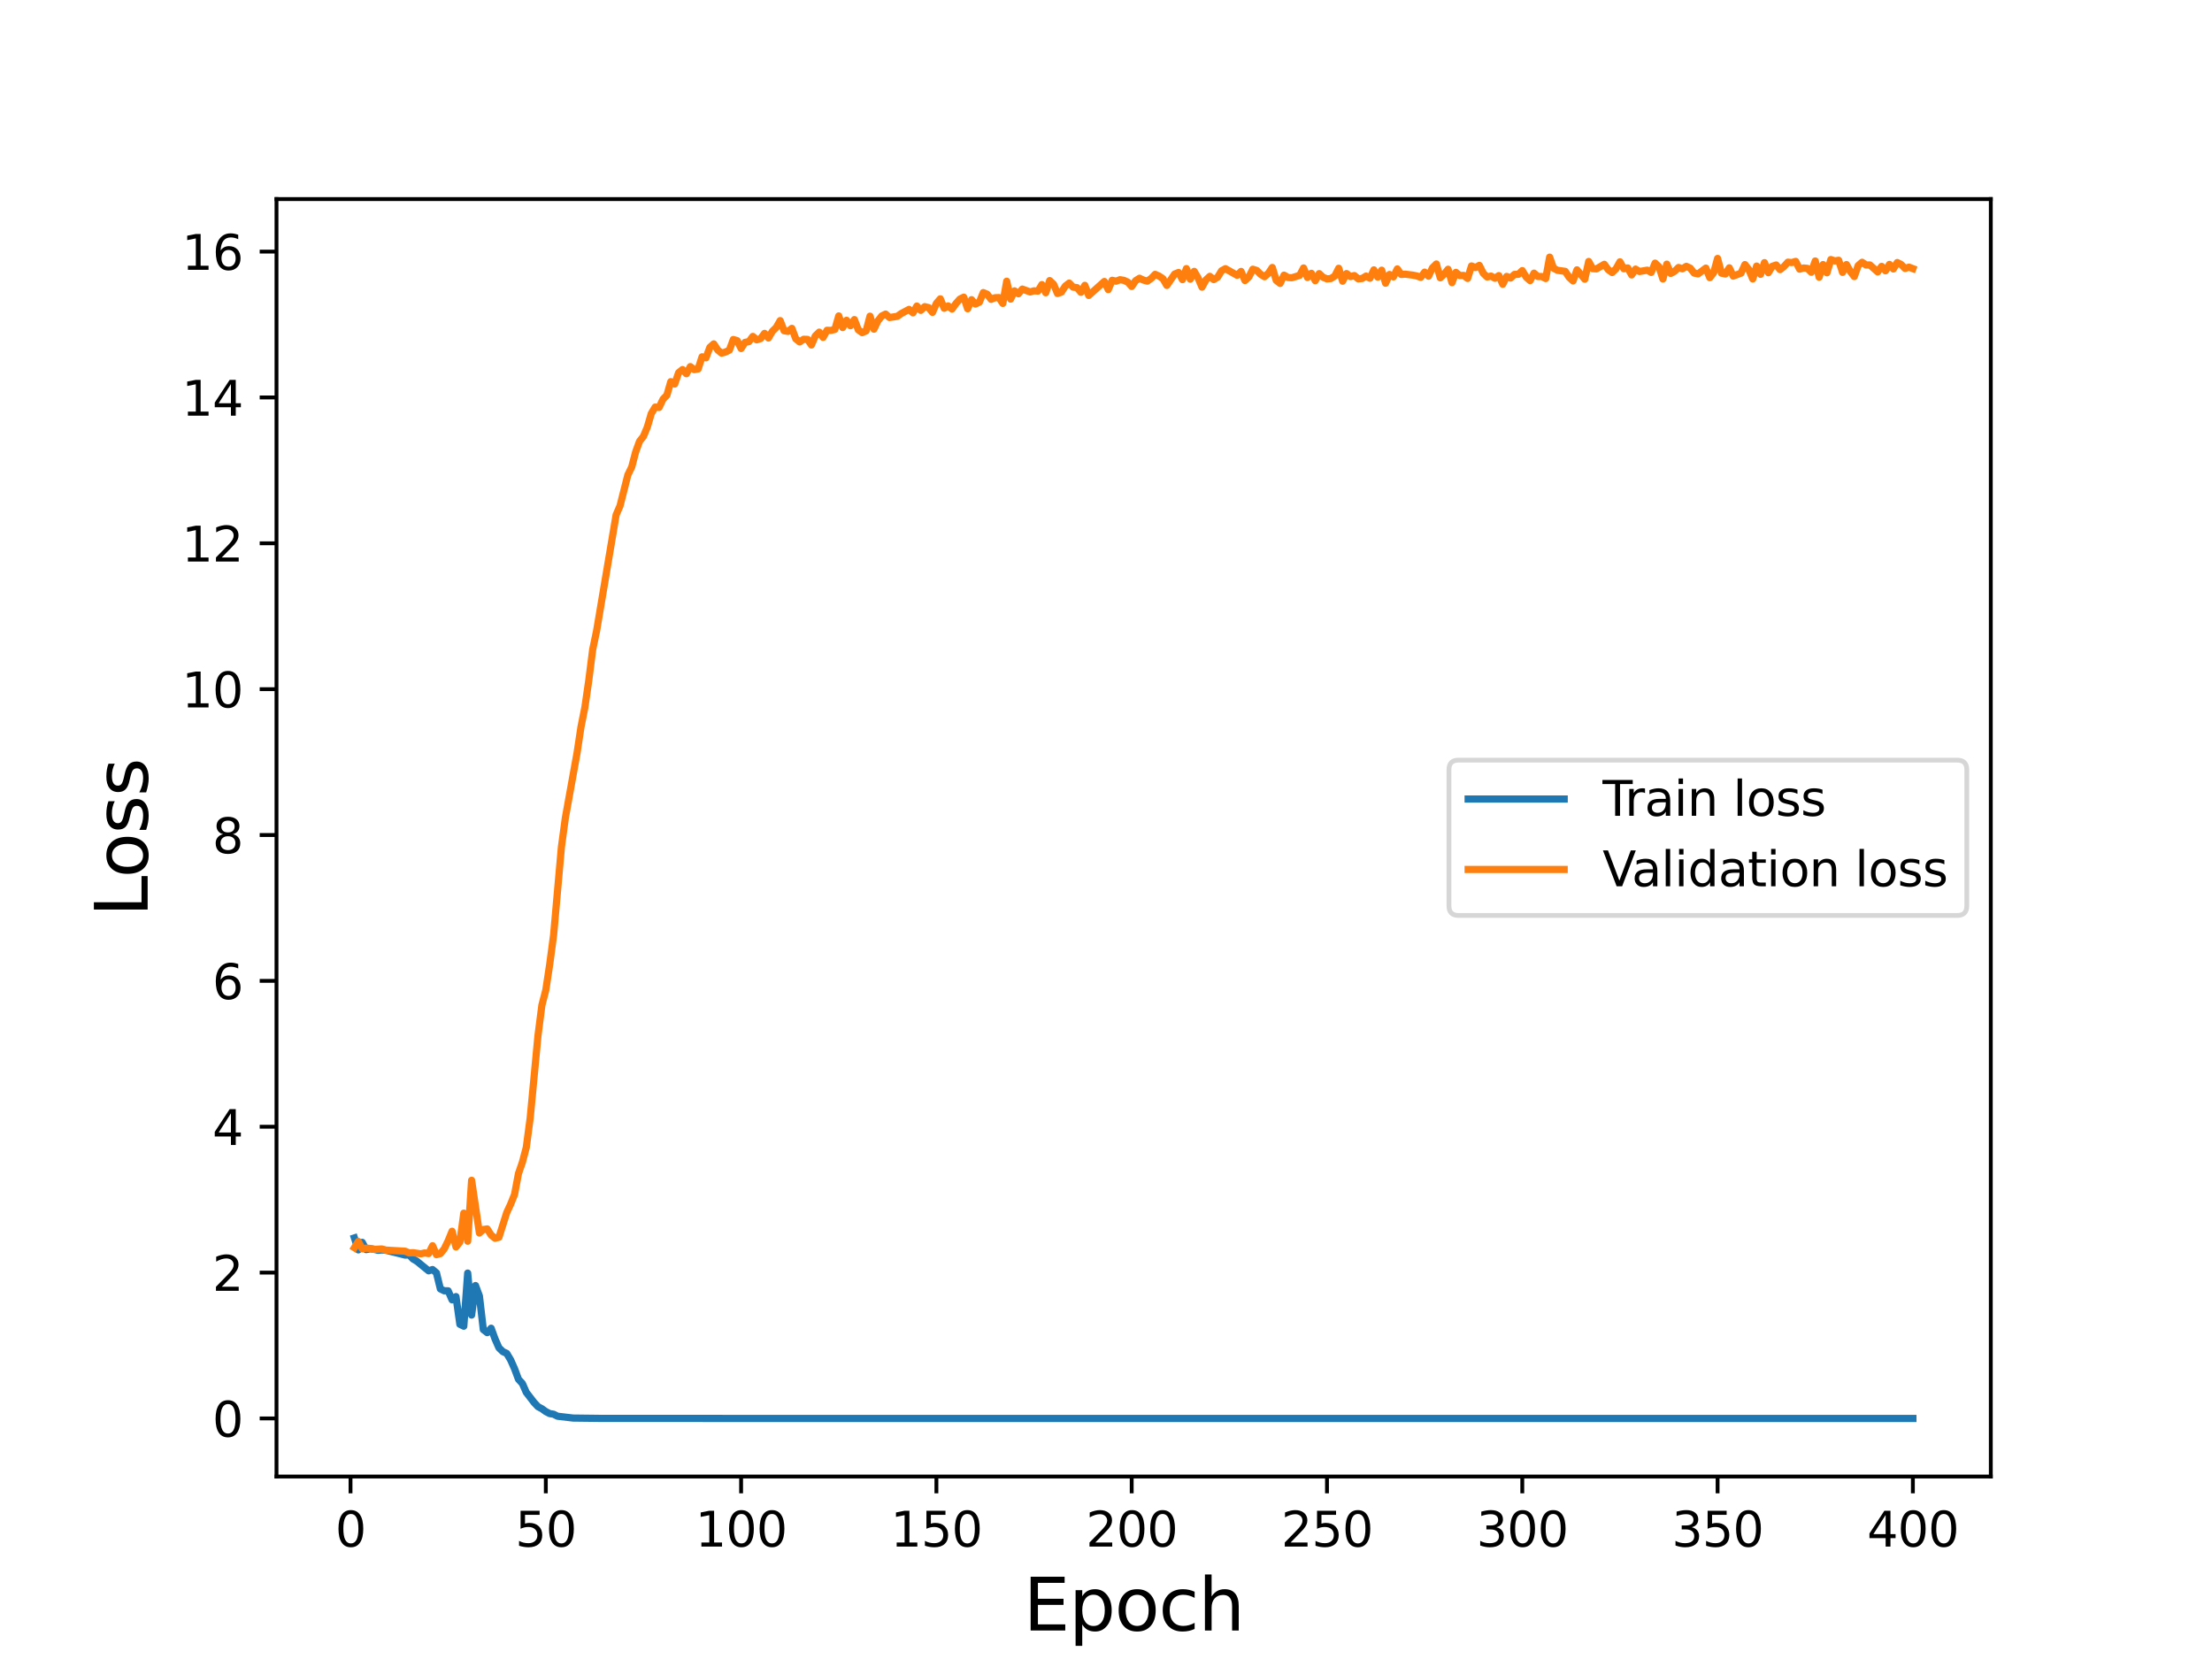 <?xml version="1.0" encoding="utf-8" standalone="no"?>
<!DOCTYPE svg PUBLIC "-//W3C//DTD SVG 1.1//EN"
  "http://www.w3.org/Graphics/SVG/1.1/DTD/svg11.dtd">
<svg height="345.6pt" version="1.1" viewBox="0 0 460.8 345.6" width="460.8pt" xmlns="http://www.w3.org/2000/svg" xmlns:xlink="http://www.w3.org/1999/xlink">
 <defs>
  <style type="text/css">*{stroke-linecap:butt;stroke-linejoin:round;}</style>
 </defs>
 <g id="figure_1">
  <g id="patch_1">
   <path d="M 0 345.6 
L 460.8 345.6 
L 460.8 0 
L 0 0 
z
" style="fill:#ffffff;"/>
  </g>
  <g id="axes_1">
   <g id="patch_2">
    <path d="M 57.6 307.584 
L 414.72 307.584 
L 414.72 41.472 
L 57.6 41.472 
z
" style="fill:#ffffff;"/>
   </g>
   <g id="matplotlib.axis_1">
    <g id="xtick_1">
     <g id="line2d_1">
      <defs>
       <path d="M 0 0 
L 0 3.5 
" id="m7cf2408c35" style="stroke:#000000;stroke-width:0.8;"/>
      </defs>
      <g>
       <use style="stroke:#000000;stroke-width:0.8;" x="73.019" xlink:href="#m7cf2408c35" y="307.584"/>
      </g>
     </g>
     <g id="text_1">
      <!-- 0 -->
      <g transform="translate(69.838 322.182)scale(0.1 -0.1)">
       <defs>
        <path d="M 2034 4250 
Q 1547 4250 1301 3770 
Q 1056 3291 1056 2328 
Q 1056 1369 1301 889 
Q 1547 409 2034 409 
Q 2525 409 2770 889 
Q 3016 1369 3016 2328 
Q 3016 3291 2770 3770 
Q 2525 4250 2034 4250 
z
M 2034 4750 
Q 2819 4750 3233 4129 
Q 3647 3509 3647 2328 
Q 3647 1150 3233 529 
Q 2819 -91 2034 -91 
Q 1250 -91 836 529 
Q 422 1150 422 2328 
Q 422 3509 836 4129 
Q 1250 4750 2034 4750 
z
" id="DejaVuSans-30" transform="scale(0.016)"/>
       </defs>
       <use xlink:href="#DejaVuSans-30"/>
      </g>
     </g>
    </g>
    <g id="xtick_2">
     <g id="line2d_2">
      <g>
       <use style="stroke:#000000;stroke-width:0.8;" x="113.703" xlink:href="#m7cf2408c35" y="307.584"/>
      </g>
     </g>
     <g id="text_2">
      <!-- 50 -->
      <g transform="translate(107.34 322.182)scale(0.1 -0.1)">
       <defs>
        <path d="M 691 4666 
L 3169 4666 
L 3169 4134 
L 1269 4134 
L 1269 2991 
Q 1406 3038 1543 3061 
Q 1681 3084 1819 3084 
Q 2600 3084 3056 2656 
Q 3513 2228 3513 1497 
Q 3513 744 3044 326 
Q 2575 -91 1722 -91 
Q 1428 -91 1123 -41 
Q 819 9 494 109 
L 494 744 
Q 775 591 1075 516 
Q 1375 441 1709 441 
Q 2250 441 2565 725 
Q 2881 1009 2881 1497 
Q 2881 1984 2565 2268 
Q 2250 2553 1709 2553 
Q 1456 2553 1204 2497 
Q 953 2441 691 2322 
L 691 4666 
z
" id="DejaVuSans-35" transform="scale(0.016)"/>
       </defs>
       <use xlink:href="#DejaVuSans-35"/>
       <use x="63.623" xlink:href="#DejaVuSans-30"/>
      </g>
     </g>
    </g>
    <g id="xtick_3">
     <g id="line2d_3">
      <g>
       <use style="stroke:#000000;stroke-width:0.8;" x="154.386" xlink:href="#m7cf2408c35" y="307.584"/>
      </g>
     </g>
     <g id="text_3">
      <!-- 100 -->
      <g transform="translate(144.842 322.182)scale(0.1 -0.1)">
       <defs>
        <path d="M 794 531 
L 1825 531 
L 1825 4091 
L 703 3866 
L 703 4441 
L 1819 4666 
L 2450 4666 
L 2450 531 
L 3481 531 
L 3481 0 
L 794 0 
L 794 531 
z
" id="DejaVuSans-31" transform="scale(0.016)"/>
       </defs>
       <use xlink:href="#DejaVuSans-31"/>
       <use x="63.623" xlink:href="#DejaVuSans-30"/>
       <use x="127.246" xlink:href="#DejaVuSans-30"/>
      </g>
     </g>
    </g>
    <g id="xtick_4">
     <g id="line2d_4">
      <g>
       <use style="stroke:#000000;stroke-width:0.8;" x="195.07" xlink:href="#m7cf2408c35" y="307.584"/>
      </g>
     </g>
     <g id="text_4">
      <!-- 150 -->
      <g transform="translate(185.526 322.182)scale(0.1 -0.1)">
       <use xlink:href="#DejaVuSans-31"/>
       <use x="63.623" xlink:href="#DejaVuSans-35"/>
       <use x="127.246" xlink:href="#DejaVuSans-30"/>
      </g>
     </g>
    </g>
    <g id="xtick_5">
     <g id="line2d_5">
      <g>
       <use style="stroke:#000000;stroke-width:0.8;" x="235.753" xlink:href="#m7cf2408c35" y="307.584"/>
      </g>
     </g>
     <g id="text_5">
      <!-- 200 -->
      <g transform="translate(226.209 322.182)scale(0.1 -0.1)">
       <defs>
        <path d="M 1228 531 
L 3431 531 
L 3431 0 
L 469 0 
L 469 531 
Q 828 903 1448 1529 
Q 2069 2156 2228 2338 
Q 2531 2678 2651 2914 
Q 2772 3150 2772 3378 
Q 2772 3750 2511 3984 
Q 2250 4219 1831 4219 
Q 1534 4219 1204 4116 
Q 875 4013 500 3803 
L 500 4441 
Q 881 4594 1212 4672 
Q 1544 4750 1819 4750 
Q 2544 4750 2975 4387 
Q 3406 4025 3406 3419 
Q 3406 3131 3298 2873 
Q 3191 2616 2906 2266 
Q 2828 2175 2409 1742 
Q 1991 1309 1228 531 
z
" id="DejaVuSans-32" transform="scale(0.016)"/>
       </defs>
       <use xlink:href="#DejaVuSans-32"/>
       <use x="63.623" xlink:href="#DejaVuSans-30"/>
       <use x="127.246" xlink:href="#DejaVuSans-30"/>
      </g>
     </g>
    </g>
    <g id="xtick_6">
     <g id="line2d_6">
      <g>
       <use style="stroke:#000000;stroke-width:0.8;" x="276.437" xlink:href="#m7cf2408c35" y="307.584"/>
      </g>
     </g>
     <g id="text_6">
      <!-- 250 -->
      <g transform="translate(266.893 322.182)scale(0.1 -0.1)">
       <use xlink:href="#DejaVuSans-32"/>
       <use x="63.623" xlink:href="#DejaVuSans-35"/>
       <use x="127.246" xlink:href="#DejaVuSans-30"/>
      </g>
     </g>
    </g>
    <g id="xtick_7">
     <g id="line2d_7">
      <g>
       <use style="stroke:#000000;stroke-width:0.8;" x="317.12" xlink:href="#m7cf2408c35" y="307.584"/>
      </g>
     </g>
     <g id="text_7">
      <!-- 300 -->
      <g transform="translate(307.576 322.182)scale(0.1 -0.1)">
       <defs>
        <path d="M 2597 2516 
Q 3050 2419 3304 2112 
Q 3559 1806 3559 1356 
Q 3559 666 3084 287 
Q 2609 -91 1734 -91 
Q 1441 -91 1130 -33 
Q 819 25 488 141 
L 488 750 
Q 750 597 1062 519 
Q 1375 441 1716 441 
Q 2309 441 2620 675 
Q 2931 909 2931 1356 
Q 2931 1769 2642 2001 
Q 2353 2234 1838 2234 
L 1294 2234 
L 1294 2753 
L 1863 2753 
Q 2328 2753 2575 2939 
Q 2822 3125 2822 3475 
Q 2822 3834 2567 4026 
Q 2313 4219 1838 4219 
Q 1578 4219 1281 4162 
Q 984 4106 628 3988 
L 628 4550 
Q 988 4650 1302 4700 
Q 1616 4750 1894 4750 
Q 2613 4750 3031 4423 
Q 3450 4097 3450 3541 
Q 3450 3153 3228 2886 
Q 3006 2619 2597 2516 
z
" id="DejaVuSans-33" transform="scale(0.016)"/>
       </defs>
       <use xlink:href="#DejaVuSans-33"/>
       <use x="63.623" xlink:href="#DejaVuSans-30"/>
       <use x="127.246" xlink:href="#DejaVuSans-30"/>
      </g>
     </g>
    </g>
    <g id="xtick_8">
     <g id="line2d_8">
      <g>
       <use style="stroke:#000000;stroke-width:0.8;" x="357.804" xlink:href="#m7cf2408c35" y="307.584"/>
      </g>
     </g>
     <g id="text_8">
      <!-- 350 -->
      <g transform="translate(348.26 322.182)scale(0.1 -0.1)">
       <use xlink:href="#DejaVuSans-33"/>
       <use x="63.623" xlink:href="#DejaVuSans-35"/>
       <use x="127.246" xlink:href="#DejaVuSans-30"/>
      </g>
     </g>
    </g>
    <g id="xtick_9">
     <g id="line2d_9">
      <g>
       <use style="stroke:#000000;stroke-width:0.8;" x="398.487" xlink:href="#m7cf2408c35" y="307.584"/>
      </g>
     </g>
     <g id="text_9">
      <!-- 400 -->
      <g transform="translate(388.944 322.182)scale(0.1 -0.1)">
       <defs>
        <path d="M 2419 4116 
L 825 1625 
L 2419 1625 
L 2419 4116 
z
M 2253 4666 
L 3047 4666 
L 3047 1625 
L 3713 1625 
L 3713 1100 
L 3047 1100 
L 3047 0 
L 2419 0 
L 2419 1100 
L 313 1100 
L 313 1709 
L 2253 4666 
z
" id="DejaVuSans-34" transform="scale(0.016)"/>
       </defs>
       <use xlink:href="#DejaVuSans-34"/>
       <use x="63.623" xlink:href="#DejaVuSans-30"/>
       <use x="127.246" xlink:href="#DejaVuSans-30"/>
      </g>
     </g>
    </g>
    <g id="text_10">
     <!-- Epoch -->
     <g transform="translate(213.194 339.66)scale(0.15 -0.15)">
      <defs>
       <path d="M 628 4666 
L 3578 4666 
L 3578 4134 
L 1259 4134 
L 1259 2753 
L 3481 2753 
L 3481 2222 
L 1259 2222 
L 1259 531 
L 3634 531 
L 3634 0 
L 628 0 
L 628 4666 
z
" id="DejaVuSans-45" transform="scale(0.016)"/>
       <path d="M 1159 525 
L 1159 -1331 
L 581 -1331 
L 581 3500 
L 1159 3500 
L 1159 2969 
Q 1341 3281 1617 3432 
Q 1894 3584 2278 3584 
Q 2916 3584 3314 3078 
Q 3713 2572 3713 1747 
Q 3713 922 3314 415 
Q 2916 -91 2278 -91 
Q 1894 -91 1617 61 
Q 1341 213 1159 525 
z
M 3116 1747 
Q 3116 2381 2855 2742 
Q 2594 3103 2138 3103 
Q 1681 3103 1420 2742 
Q 1159 2381 1159 1747 
Q 1159 1113 1420 752 
Q 1681 391 2138 391 
Q 2594 391 2855 752 
Q 3116 1113 3116 1747 
z
" id="DejaVuSans-70" transform="scale(0.016)"/>
       <path d="M 1959 3097 
Q 1497 3097 1228 2736 
Q 959 2375 959 1747 
Q 959 1119 1226 758 
Q 1494 397 1959 397 
Q 2419 397 2687 759 
Q 2956 1122 2956 1747 
Q 2956 2369 2687 2733 
Q 2419 3097 1959 3097 
z
M 1959 3584 
Q 2709 3584 3137 3096 
Q 3566 2609 3566 1747 
Q 3566 888 3137 398 
Q 2709 -91 1959 -91 
Q 1206 -91 779 398 
Q 353 888 353 1747 
Q 353 2609 779 3096 
Q 1206 3584 1959 3584 
z
" id="DejaVuSans-6f" transform="scale(0.016)"/>
       <path d="M 3122 3366 
L 3122 2828 
Q 2878 2963 2633 3030 
Q 2388 3097 2138 3097 
Q 1578 3097 1268 2742 
Q 959 2388 959 1747 
Q 959 1106 1268 751 
Q 1578 397 2138 397 
Q 2388 397 2633 464 
Q 2878 531 3122 666 
L 3122 134 
Q 2881 22 2623 -34 
Q 2366 -91 2075 -91 
Q 1284 -91 818 406 
Q 353 903 353 1747 
Q 353 2603 823 3093 
Q 1294 3584 2113 3584 
Q 2378 3584 2631 3529 
Q 2884 3475 3122 3366 
z
" id="DejaVuSans-63" transform="scale(0.016)"/>
       <path d="M 3513 2113 
L 3513 0 
L 2938 0 
L 2938 2094 
Q 2938 2591 2744 2837 
Q 2550 3084 2163 3084 
Q 1697 3084 1428 2787 
Q 1159 2491 1159 1978 
L 1159 0 
L 581 0 
L 581 4863 
L 1159 4863 
L 1159 2956 
Q 1366 3272 1645 3428 
Q 1925 3584 2291 3584 
Q 2894 3584 3203 3211 
Q 3513 2838 3513 2113 
z
" id="DejaVuSans-68" transform="scale(0.016)"/>
      </defs>
      <use xlink:href="#DejaVuSans-45"/>
      <use x="63.184" xlink:href="#DejaVuSans-70"/>
      <use x="126.66" xlink:href="#DejaVuSans-6f"/>
      <use x="187.842" xlink:href="#DejaVuSans-63"/>
      <use x="242.822" xlink:href="#DejaVuSans-68"/>
     </g>
    </g>
   </g>
   <g id="matplotlib.axis_2">
    <g id="ytick_1">
     <g id="line2d_10">
      <defs>
       <path d="M 0 0 
L -3.5 0 
" id="mb9af33ab15" style="stroke:#000000;stroke-width:0.8;"/>
      </defs>
      <g>
       <use style="stroke:#000000;stroke-width:0.8;" x="57.6" xlink:href="#mb9af33ab15" y="295.488"/>
      </g>
     </g>
     <g id="text_11">
      <!-- 0 -->
      <g transform="translate(44.237 299.287)scale(0.1 -0.1)">
       <use xlink:href="#DejaVuSans-30"/>
      </g>
     </g>
    </g>
    <g id="ytick_2">
     <g id="line2d_11">
      <g>
       <use style="stroke:#000000;stroke-width:0.8;" x="57.6" xlink:href="#mb9af33ab15" y="265.104"/>
      </g>
     </g>
     <g id="text_12">
      <!-- 2 -->
      <g transform="translate(44.237 268.903)scale(0.1 -0.1)">
       <use xlink:href="#DejaVuSans-32"/>
      </g>
     </g>
    </g>
    <g id="ytick_3">
     <g id="line2d_12">
      <g>
       <use style="stroke:#000000;stroke-width:0.8;" x="57.6" xlink:href="#mb9af33ab15" y="234.719"/>
      </g>
     </g>
     <g id="text_13">
      <!-- 4 -->
      <g transform="translate(44.237 238.518)scale(0.1 -0.1)">
       <use xlink:href="#DejaVuSans-34"/>
      </g>
     </g>
    </g>
    <g id="ytick_4">
     <g id="line2d_13">
      <g>
       <use style="stroke:#000000;stroke-width:0.8;" x="57.6" xlink:href="#mb9af33ab15" y="204.335"/>
      </g>
     </g>
     <g id="text_14">
      <!-- 6 -->
      <g transform="translate(44.237 208.134)scale(0.1 -0.1)">
       <defs>
        <path d="M 2113 2584 
Q 1688 2584 1439 2293 
Q 1191 2003 1191 1497 
Q 1191 994 1439 701 
Q 1688 409 2113 409 
Q 2538 409 2786 701 
Q 3034 994 3034 1497 
Q 3034 2003 2786 2293 
Q 2538 2584 2113 2584 
z
M 3366 4563 
L 3366 3988 
Q 3128 4100 2886 4159 
Q 2644 4219 2406 4219 
Q 1781 4219 1451 3797 
Q 1122 3375 1075 2522 
Q 1259 2794 1537 2939 
Q 1816 3084 2150 3084 
Q 2853 3084 3261 2657 
Q 3669 2231 3669 1497 
Q 3669 778 3244 343 
Q 2819 -91 2113 -91 
Q 1303 -91 875 529 
Q 447 1150 447 2328 
Q 447 3434 972 4092 
Q 1497 4750 2381 4750 
Q 2619 4750 2861 4703 
Q 3103 4656 3366 4563 
z
" id="DejaVuSans-36" transform="scale(0.016)"/>
       </defs>
       <use xlink:href="#DejaVuSans-36"/>
      </g>
     </g>
    </g>
    <g id="ytick_5">
     <g id="line2d_14">
      <g>
       <use style="stroke:#000000;stroke-width:0.8;" x="57.6" xlink:href="#mb9af33ab15" y="173.95"/>
      </g>
     </g>
     <g id="text_15">
      <!-- 8 -->
      <g transform="translate(44.237 177.749)scale(0.1 -0.1)">
       <defs>
        <path d="M 2034 2216 
Q 1584 2216 1326 1975 
Q 1069 1734 1069 1313 
Q 1069 891 1326 650 
Q 1584 409 2034 409 
Q 2484 409 2743 651 
Q 3003 894 3003 1313 
Q 3003 1734 2745 1975 
Q 2488 2216 2034 2216 
z
M 1403 2484 
Q 997 2584 770 2862 
Q 544 3141 544 3541 
Q 544 4100 942 4425 
Q 1341 4750 2034 4750 
Q 2731 4750 3128 4425 
Q 3525 4100 3525 3541 
Q 3525 3141 3298 2862 
Q 3072 2584 2669 2484 
Q 3125 2378 3379 2068 
Q 3634 1759 3634 1313 
Q 3634 634 3220 271 
Q 2806 -91 2034 -91 
Q 1263 -91 848 271 
Q 434 634 434 1313 
Q 434 1759 690 2068 
Q 947 2378 1403 2484 
z
M 1172 3481 
Q 1172 3119 1398 2916 
Q 1625 2713 2034 2713 
Q 2441 2713 2670 2916 
Q 2900 3119 2900 3481 
Q 2900 3844 2670 4047 
Q 2441 4250 2034 4250 
Q 1625 4250 1398 4047 
Q 1172 3844 1172 3481 
z
" id="DejaVuSans-38" transform="scale(0.016)"/>
       </defs>
       <use xlink:href="#DejaVuSans-38"/>
      </g>
     </g>
    </g>
    <g id="ytick_6">
     <g id="line2d_15">
      <g>
       <use style="stroke:#000000;stroke-width:0.8;" x="57.6" xlink:href="#mb9af33ab15" y="143.566"/>
      </g>
     </g>
     <g id="text_16">
      <!-- 10 -->
      <g transform="translate(37.875 147.365)scale(0.1 -0.1)">
       <use xlink:href="#DejaVuSans-31"/>
       <use x="63.623" xlink:href="#DejaVuSans-30"/>
      </g>
     </g>
    </g>
    <g id="ytick_7">
     <g id="line2d_16">
      <g>
       <use style="stroke:#000000;stroke-width:0.8;" x="57.6" xlink:href="#mb9af33ab15" y="113.181"/>
      </g>
     </g>
     <g id="text_17">
      <!-- 12 -->
      <g transform="translate(37.875 116.98)scale(0.1 -0.1)">
       <use xlink:href="#DejaVuSans-31"/>
       <use x="63.623" xlink:href="#DejaVuSans-32"/>
      </g>
     </g>
    </g>
    <g id="ytick_8">
     <g id="line2d_17">
      <g>
       <use style="stroke:#000000;stroke-width:0.8;" x="57.6" xlink:href="#mb9af33ab15" y="82.797"/>
      </g>
     </g>
     <g id="text_18">
      <!-- 14 -->
      <g transform="translate(37.875 86.596)scale(0.1 -0.1)">
       <use xlink:href="#DejaVuSans-31"/>
       <use x="63.623" xlink:href="#DejaVuSans-34"/>
      </g>
     </g>
    </g>
    <g id="ytick_9">
     <g id="line2d_18">
      <g>
       <use style="stroke:#000000;stroke-width:0.8;" x="57.6" xlink:href="#mb9af33ab15" y="52.412"/>
      </g>
     </g>
     <g id="text_19">
      <!-- 16 -->
      <g transform="translate(37.875 56.211)scale(0.1 -0.1)">
       <use xlink:href="#DejaVuSans-31"/>
       <use x="63.623" xlink:href="#DejaVuSans-36"/>
      </g>
     </g>
    </g>
    <g id="text_20">
     <!-- Loss -->
     <g transform="translate(30.755 190.979)rotate(-90)scale(0.15 -0.15)">
      <defs>
       <path d="M 628 4666 
L 1259 4666 
L 1259 531 
L 3531 531 
L 3531 0 
L 628 0 
L 628 4666 
z
" id="DejaVuSans-4c" transform="scale(0.016)"/>
       <path d="M 2834 3397 
L 2834 2853 
Q 2591 2978 2328 3040 
Q 2066 3103 1784 3103 
Q 1356 3103 1142 2972 
Q 928 2841 928 2578 
Q 928 2378 1081 2264 
Q 1234 2150 1697 2047 
L 1894 2003 
Q 2506 1872 2764 1633 
Q 3022 1394 3022 966 
Q 3022 478 2636 193 
Q 2250 -91 1575 -91 
Q 1294 -91 989 -36 
Q 684 19 347 128 
L 347 722 
Q 666 556 975 473 
Q 1284 391 1588 391 
Q 1994 391 2212 530 
Q 2431 669 2431 922 
Q 2431 1156 2273 1281 
Q 2116 1406 1581 1522 
L 1381 1569 
Q 847 1681 609 1914 
Q 372 2147 372 2553 
Q 372 3047 722 3315 
Q 1072 3584 1716 3584 
Q 2034 3584 2315 3537 
Q 2597 3491 2834 3397 
z
" id="DejaVuSans-73" transform="scale(0.016)"/>
      </defs>
      <use xlink:href="#DejaVuSans-4c"/>
      <use x="53.963" xlink:href="#DejaVuSans-6f"/>
      <use x="115.145" xlink:href="#DejaVuSans-73"/>
      <use x="167.244" xlink:href="#DejaVuSans-73"/>
     </g>
    </g>
   </g>
   <g id="line2d_19">
    <path clip-path="url(#p94755a1eee)" d="M 73.833 257.879 
L 74.646 260.372 
L 75.46 258.804 
L 76.274 260.318 
L 77.087 260.155 
L 77.901 260.231 
L 78.715 260.463 
L 79.528 260.392 
L 80.342 260.439 
L 84.41 261.459 
L 85.224 261.422 
L 86.038 262.263 
L 86.851 262.745 
L 89.292 264.737 
L 90.106 264.468 
L 90.92 265.16 
L 91.733 268.496 
L 92.547 268.901 
L 93.361 268.905 
L 94.174 270.778 
L 94.988 270.103 
L 95.802 275.873 
L 96.616 276.271 
L 97.429 265.205 
L 98.243 273.957 
L 99.057 267.802 
L 99.87 269.993 
L 100.684 276.977 
L 101.498 277.617 
L 102.311 276.692 
L 103.125 278.926 
L 103.939 280.777 
L 104.752 281.568 
L 105.566 281.943 
L 106.38 283.307 
L 107.193 285.143 
L 108.007 287.326 
L 108.821 288.215 
L 109.634 290.058 
L 111.262 292.174 
L 112.075 293.037 
L 112.889 293.468 
L 113.703 294.06 
L 114.516 294.476 
L 115.33 294.61 
L 116.144 295.026 
L 119.398 295.408 
L 125.094 295.476 
L 162.523 295.488 
L 398.487 295.488 
L 398.487 295.488 
" style="fill:none;stroke:#1f77b4;stroke-linecap:square;stroke-width:1.5;"/>
   </g>
   <g id="line2d_20">
    <path clip-path="url(#p94755a1eee)" d="M 73.833 259.922 
L 74.646 258.621 
L 75.46 260.149 
L 76.274 260.016 
L 77.087 260.075 
L 77.901 260.267 
L 79.528 260.183 
L 80.342 260.418 
L 84.41 260.65 
L 85.224 261.007 
L 86.038 260.958 
L 87.665 261.195 
L 88.479 261.006 
L 89.292 261.149 
L 90.106 259.511 
L 90.92 261.369 
L 91.733 261.151 
L 92.547 260.157 
L 93.361 258.476 
L 94.174 256.49 
L 94.988 259.765 
L 95.802 258.734 
L 96.616 252.721 
L 97.429 258.57 
L 98.243 245.876 
L 99.87 256.854 
L 100.684 256.133 
L 101.498 256.009 
L 102.311 257.284 
L 103.125 257.952 
L 103.939 257.75 
L 105.566 252.599 
L 106.38 250.841 
L 107.193 248.811 
L 108.007 244.472 
L 108.821 242.122 
L 109.634 239.036 
L 110.448 232.903 
L 112.075 215.713 
L 112.889 209.383 
L 113.703 206.245 
L 114.516 200.881 
L 115.33 194.742 
L 116.957 176.416 
L 117.771 170.401 
L 120.212 156.849 
L 121.026 151.461 
L 121.839 147.362 
L 122.653 141.749 
L 123.467 135.312 
L 124.28 131.436 
L 128.349 107.259 
L 129.162 105.381 
L 130.79 98.95 
L 131.603 97.272 
L 132.417 94.155 
L 133.231 91.925 
L 134.044 90.908 
L 134.858 88.94 
L 135.672 86.156 
L 136.485 84.803 
L 137.299 84.884 
L 138.113 83.174 
L 138.926 82.325 
L 139.74 79.506 
L 140.554 79.996 
L 141.367 77.644 
L 142.181 76.986 
L 142.995 77.856 
L 143.808 76.373 
L 144.622 76.998 
L 145.436 76.86 
L 146.249 74.332 
L 147.063 74.548 
L 147.877 72.358 
L 148.69 71.641 
L 149.504 72.9 
L 150.318 73.567 
L 151.131 73.341 
L 151.945 72.939 
L 152.759 70.725 
L 153.572 70.966 
L 154.386 72.602 
L 155.2 71.322 
L 156.013 71.166 
L 156.827 70.082 
L 157.641 70.794 
L 158.454 70.534 
L 159.268 69.447 
L 160.082 70.412 
L 160.895 69.016 
L 161.709 68.217 
L 162.523 66.788 
L 163.336 68.893 
L 164.15 69.041 
L 164.964 68.406 
L 165.777 70.583 
L 166.591 71.232 
L 167.405 70.678 
L 168.219 70.702 
L 169.032 71.865 
L 169.846 69.98 
L 170.66 69.192 
L 171.473 70.286 
L 172.287 68.801 
L 173.101 68.833 
L 173.914 68.628 
L 174.728 65.813 
L 175.542 68.244 
L 176.355 66.721 
L 177.169 67.852 
L 177.983 66.573 
L 178.796 68.708 
L 179.61 69.293 
L 180.424 68.94 
L 181.237 65.866 
L 182.051 68.576 
L 182.865 66.874 
L 183.678 65.831 
L 184.492 65.428 
L 185.306 66.149 
L 186.933 65.892 
L 187.747 65.319 
L 189.374 64.449 
L 190.188 65.17 
L 191.001 63.757 
L 191.815 64.655 
L 192.629 63.887 
L 193.442 64.077 
L 194.256 65.08 
L 195.07 63.203 
L 195.883 62.255 
L 196.697 64.219 
L 197.511 63.728 
L 198.324 64.381 
L 199.138 63.241 
L 199.952 62.313 
L 200.765 61.909 
L 201.579 64.324 
L 202.393 62.43 
L 203.206 63.337 
L 204.02 62.951 
L 204.834 60.951 
L 205.647 61.297 
L 206.461 62.359 
L 207.275 62.025 
L 208.088 61.991 
L 208.902 63.208 
L 209.716 58.581 
L 210.529 62.308 
L 211.343 60.594 
L 212.157 61.2 
L 212.97 60.225 
L 214.598 60.819 
L 215.411 60.581 
L 216.225 60.645 
L 217.039 59.284 
L 217.852 60.985 
L 218.666 58.451 
L 219.48 59.218 
L 220.293 61.139 
L 221.107 60.861 
L 221.921 59.599 
L 222.734 58.971 
L 223.548 59.824 
L 224.362 59.917 
L 225.175 60.896 
L 225.989 59.442 
L 226.803 61.546 
L 230.057 58.638 
L 230.871 60.331 
L 231.685 58.392 
L 232.498 58.578 
L 233.312 58.269 
L 234.126 58.403 
L 234.939 58.769 
L 235.753 59.674 
L 236.567 58.471 
L 237.381 57.962 
L 238.194 58.348 
L 239.008 58.567 
L 239.822 58.001 
L 240.635 57.152 
L 241.449 57.513 
L 242.263 58.058 
L 243.076 59.463 
L 244.704 57.09 
L 245.517 56.761 
L 246.331 58.252 
L 247.145 55.957 
L 247.958 58.158 
L 248.772 56.53 
L 249.586 57.908 
L 250.399 59.826 
L 251.213 58.314 
L 252.027 57.569 
L 252.84 58.245 
L 253.654 57.754 
L 254.468 56.414 
L 255.281 55.974 
L 257.722 57.355 
L 258.536 56.54 
L 259.35 58.444 
L 260.163 57.694 
L 260.977 56.089 
L 261.791 56.337 
L 262.604 57.142 
L 263.418 57.649 
L 264.232 56.93 
L 265.045 55.72 
L 265.859 58.408 
L 266.673 59.048 
L 267.486 57.319 
L 268.3 57.803 
L 269.114 57.866 
L 270.741 57.367 
L 271.555 55.823 
L 272.368 57.811 
L 273.182 56.934 
L 273.996 58.472 
L 274.809 57 
L 275.623 57.77 
L 276.437 58.1 
L 277.25 58.022 
L 278.064 57.502 
L 278.878 55.884 
L 279.691 58.577 
L 280.505 56.989 
L 281.319 57.623 
L 282.132 57.405 
L 282.946 58.089 
L 283.76 58.012 
L 284.573 57.513 
L 285.387 57.965 
L 286.201 56.216 
L 287.014 57.73 
L 287.828 56.283 
L 288.642 59.004 
L 289.455 57.178 
L 290.269 57.688 
L 291.083 56.023 
L 291.896 57.179 
L 292.71 57.113 
L 294.337 57.32 
L 295.151 57.486 
L 295.965 57.782 
L 296.778 56.688 
L 297.592 57.535 
L 298.406 55.791 
L 299.219 54.996 
L 300.033 57.874 
L 300.847 57.108 
L 301.66 56.092 
L 302.474 58.879 
L 303.288 56.739 
L 304.101 57.403 
L 304.915 57.375 
L 305.729 58.004 
L 306.543 55.399 
L 307.356 55.744 
L 308.17 55.284 
L 308.984 56.919 
L 309.797 57.706 
L 310.611 57.515 
L 311.425 57.969 
L 312.238 57.412 
L 313.052 59.216 
L 313.866 57.585 
L 314.679 57.925 
L 315.493 57.162 
L 316.307 57.146 
L 317.12 56.369 
L 317.934 57.736 
L 318.748 58.456 
L 319.561 56.906 
L 320.375 57.607 
L 321.189 57.606 
L 322.002 58.027 
L 322.816 53.568 
L 323.63 55.87 
L 324.443 56.306 
L 326.071 56.531 
L 326.884 57.777 
L 327.698 58.517 
L 328.512 56.214 
L 330.139 58.165 
L 330.953 54.469 
L 331.766 55.965 
L 332.58 56.009 
L 334.207 55.063 
L 335.021 56.182 
L 335.835 56.772 
L 336.648 55.996 
L 337.462 54.542 
L 338.276 55.989 
L 339.089 55.815 
L 339.903 57.277 
L 340.717 56.06 
L 341.53 56.561 
L 343.158 56.278 
L 343.971 56.748 
L 344.785 54.814 
L 345.599 55.575 
L 346.412 58.118 
L 347.226 55.028 
L 348.04 56.961 
L 348.853 56.521 
L 349.667 55.724 
L 350.481 55.996 
L 351.294 55.48 
L 352.108 55.866 
L 352.922 56.887 
L 353.735 57.063 
L 355.363 55.85 
L 356.176 57.846 
L 356.99 56.809 
L 357.804 53.839 
L 358.617 56.91 
L 359.431 57.082 
L 360.245 55.792 
L 361.058 57.518 
L 362.686 56.902 
L 363.499 55.115 
L 364.313 56.143 
L 365.127 58.108 
L 365.94 55.428 
L 366.754 57.152 
L 367.568 54.713 
L 368.381 56.81 
L 369.195 55.474 
L 370.009 55.202 
L 370.822 56.171 
L 371.636 55.524 
L 372.45 54.617 
L 373.263 54.702 
L 374.077 54.451 
L 374.891 56.071 
L 375.704 55.825 
L 376.518 55.903 
L 377.332 56.716 
L 378.146 54.368 
L 378.959 57.751 
L 379.773 55.115 
L 380.587 56.828 
L 381.4 54.066 
L 382.214 54.363 
L 383.028 54.22 
L 383.841 56.741 
L 384.655 55.111 
L 385.469 56.566 
L 386.282 57.612 
L 387.096 55.32 
L 387.91 54.635 
L 388.723 55.2 
L 389.537 55.2 
L 391.164 56.645 
L 391.978 55.489 
L 392.792 56.41 
L 393.605 55.081 
L 394.419 56.03 
L 395.233 54.69 
L 396.046 55.102 
L 396.86 55.926 
L 397.674 55.655 
L 398.487 55.965 
L 398.487 55.965 
" style="fill:none;stroke:#ff7f0e;stroke-linecap:square;stroke-width:1.5;"/>
   </g>
   <g id="patch_3">
    <path d="M 57.6 307.584 
L 57.6 41.472 
" style="fill:none;stroke:#000000;stroke-linecap:square;stroke-linejoin:miter;stroke-width:0.8;"/>
   </g>
   <g id="patch_4">
    <path d="M 414.72 307.584 
L 414.72 41.472 
" style="fill:none;stroke:#000000;stroke-linecap:square;stroke-linejoin:miter;stroke-width:0.8;"/>
   </g>
   <g id="patch_5">
    <path d="M 57.6 307.584 
L 414.72 307.584 
" style="fill:none;stroke:#000000;stroke-linecap:square;stroke-linejoin:miter;stroke-width:0.8;"/>
   </g>
   <g id="patch_6">
    <path d="M 57.6 41.472 
L 414.72 41.472 
" style="fill:none;stroke:#000000;stroke-linecap:square;stroke-linejoin:miter;stroke-width:0.8;"/>
   </g>
   <g id="legend_1">
    <g id="patch_7">
     <path d="M 303.845 190.706 
L 407.72 190.706 
Q 409.72 190.706 409.72 188.706 
L 409.72 160.35 
Q 409.72 158.35 407.72 158.35 
L 303.845 158.35 
Q 301.845 158.35 301.845 160.35 
L 301.845 188.706 
Q 301.845 190.706 303.845 190.706 
z
" style="fill:#ffffff;opacity:0.8;stroke:#cccccc;stroke-linejoin:miter;"/>
    </g>
    <g id="line2d_21">
     <path d="M 305.845 166.448 
L 325.845 166.448 
" style="fill:none;stroke:#1f77b4;stroke-linecap:square;stroke-width:1.5;"/>
    </g>
    <g id="line2d_22"/>
    <g id="text_21">
     <!-- Train loss -->
     <g transform="translate(333.845 169.948)scale(0.1 -0.1)">
      <defs>
       <path d="M -19 4666 
L 3928 4666 
L 3928 4134 
L 2272 4134 
L 2272 0 
L 1638 0 
L 1638 4134 
L -19 4134 
L -19 4666 
z
" id="DejaVuSans-54" transform="scale(0.016)"/>
       <path d="M 2631 2963 
Q 2534 3019 2420 3045 
Q 2306 3072 2169 3072 
Q 1681 3072 1420 2755 
Q 1159 2438 1159 1844 
L 1159 0 
L 581 0 
L 581 3500 
L 1159 3500 
L 1159 2956 
Q 1341 3275 1631 3429 
Q 1922 3584 2338 3584 
Q 2397 3584 2469 3576 
Q 2541 3569 2628 3553 
L 2631 2963 
z
" id="DejaVuSans-72" transform="scale(0.016)"/>
       <path d="M 2194 1759 
Q 1497 1759 1228 1600 
Q 959 1441 959 1056 
Q 959 750 1161 570 
Q 1363 391 1709 391 
Q 2188 391 2477 730 
Q 2766 1069 2766 1631 
L 2766 1759 
L 2194 1759 
z
M 3341 1997 
L 3341 0 
L 2766 0 
L 2766 531 
Q 2569 213 2275 61 
Q 1981 -91 1556 -91 
Q 1019 -91 701 211 
Q 384 513 384 1019 
Q 384 1609 779 1909 
Q 1175 2209 1959 2209 
L 2766 2209 
L 2766 2266 
Q 2766 2663 2505 2880 
Q 2244 3097 1772 3097 
Q 1472 3097 1187 3025 
Q 903 2953 641 2809 
L 641 3341 
Q 956 3463 1253 3523 
Q 1550 3584 1831 3584 
Q 2591 3584 2966 3190 
Q 3341 2797 3341 1997 
z
" id="DejaVuSans-61" transform="scale(0.016)"/>
       <path d="M 603 3500 
L 1178 3500 
L 1178 0 
L 603 0 
L 603 3500 
z
M 603 4863 
L 1178 4863 
L 1178 4134 
L 603 4134 
L 603 4863 
z
" id="DejaVuSans-69" transform="scale(0.016)"/>
       <path d="M 3513 2113 
L 3513 0 
L 2938 0 
L 2938 2094 
Q 2938 2591 2744 2837 
Q 2550 3084 2163 3084 
Q 1697 3084 1428 2787 
Q 1159 2491 1159 1978 
L 1159 0 
L 581 0 
L 581 3500 
L 1159 3500 
L 1159 2956 
Q 1366 3272 1645 3428 
Q 1925 3584 2291 3584 
Q 2894 3584 3203 3211 
Q 3513 2838 3513 2113 
z
" id="DejaVuSans-6e" transform="scale(0.016)"/>
       <path id="DejaVuSans-20" transform="scale(0.016)"/>
       <path d="M 603 4863 
L 1178 4863 
L 1178 0 
L 603 0 
L 603 4863 
z
" id="DejaVuSans-6c" transform="scale(0.016)"/>
      </defs>
      <use xlink:href="#DejaVuSans-54"/>
      <use x="46.334" xlink:href="#DejaVuSans-72"/>
      <use x="87.447" xlink:href="#DejaVuSans-61"/>
      <use x="148.727" xlink:href="#DejaVuSans-69"/>
      <use x="176.51" xlink:href="#DejaVuSans-6e"/>
      <use x="239.889" xlink:href="#DejaVuSans-20"/>
      <use x="271.676" xlink:href="#DejaVuSans-6c"/>
      <use x="299.459" xlink:href="#DejaVuSans-6f"/>
      <use x="360.641" xlink:href="#DejaVuSans-73"/>
      <use x="412.74" xlink:href="#DejaVuSans-73"/>
     </g>
    </g>
    <g id="line2d_23">
     <path d="M 305.845 181.126 
L 325.845 181.126 
" style="fill:none;stroke:#ff7f0e;stroke-linecap:square;stroke-width:1.5;"/>
    </g>
    <g id="line2d_24"/>
    <g id="text_22">
     <!-- Validation loss -->
     <g transform="translate(333.845 184.626)scale(0.1 -0.1)">
      <defs>
       <path d="M 1831 0 
L 50 4666 
L 709 4666 
L 2188 738 
L 3669 4666 
L 4325 4666 
L 2547 0 
L 1831 0 
z
" id="DejaVuSans-56" transform="scale(0.016)"/>
       <path d="M 2906 2969 
L 2906 4863 
L 3481 4863 
L 3481 0 
L 2906 0 
L 2906 525 
Q 2725 213 2448 61 
Q 2172 -91 1784 -91 
Q 1150 -91 751 415 
Q 353 922 353 1747 
Q 353 2572 751 3078 
Q 1150 3584 1784 3584 
Q 2172 3584 2448 3432 
Q 2725 3281 2906 2969 
z
M 947 1747 
Q 947 1113 1208 752 
Q 1469 391 1925 391 
Q 2381 391 2643 752 
Q 2906 1113 2906 1747 
Q 2906 2381 2643 2742 
Q 2381 3103 1925 3103 
Q 1469 3103 1208 2742 
Q 947 2381 947 1747 
z
" id="DejaVuSans-64" transform="scale(0.016)"/>
       <path d="M 1172 4494 
L 1172 3500 
L 2356 3500 
L 2356 3053 
L 1172 3053 
L 1172 1153 
Q 1172 725 1289 603 
Q 1406 481 1766 481 
L 2356 481 
L 2356 0 
L 1766 0 
Q 1100 0 847 248 
Q 594 497 594 1153 
L 594 3053 
L 172 3053 
L 172 3500 
L 594 3500 
L 594 4494 
L 1172 4494 
z
" id="DejaVuSans-74" transform="scale(0.016)"/>
      </defs>
      <use xlink:href="#DejaVuSans-56"/>
      <use x="60.658" xlink:href="#DejaVuSans-61"/>
      <use x="121.938" xlink:href="#DejaVuSans-6c"/>
      <use x="149.721" xlink:href="#DejaVuSans-69"/>
      <use x="177.504" xlink:href="#DejaVuSans-64"/>
      <use x="240.98" xlink:href="#DejaVuSans-61"/>
      <use x="302.26" xlink:href="#DejaVuSans-74"/>
      <use x="341.469" xlink:href="#DejaVuSans-69"/>
      <use x="369.252" xlink:href="#DejaVuSans-6f"/>
      <use x="430.434" xlink:href="#DejaVuSans-6e"/>
      <use x="493.812" xlink:href="#DejaVuSans-20"/>
      <use x="525.6" xlink:href="#DejaVuSans-6c"/>
      <use x="553.383" xlink:href="#DejaVuSans-6f"/>
      <use x="614.564" xlink:href="#DejaVuSans-73"/>
      <use x="666.664" xlink:href="#DejaVuSans-73"/>
     </g>
    </g>
   </g>
  </g>
 </g>
 <defs>
  <clipPath id="p94755a1eee">
   <rect height="266.112" width="357.12" x="57.6" y="41.472"/>
  </clipPath>
 </defs>
</svg>

